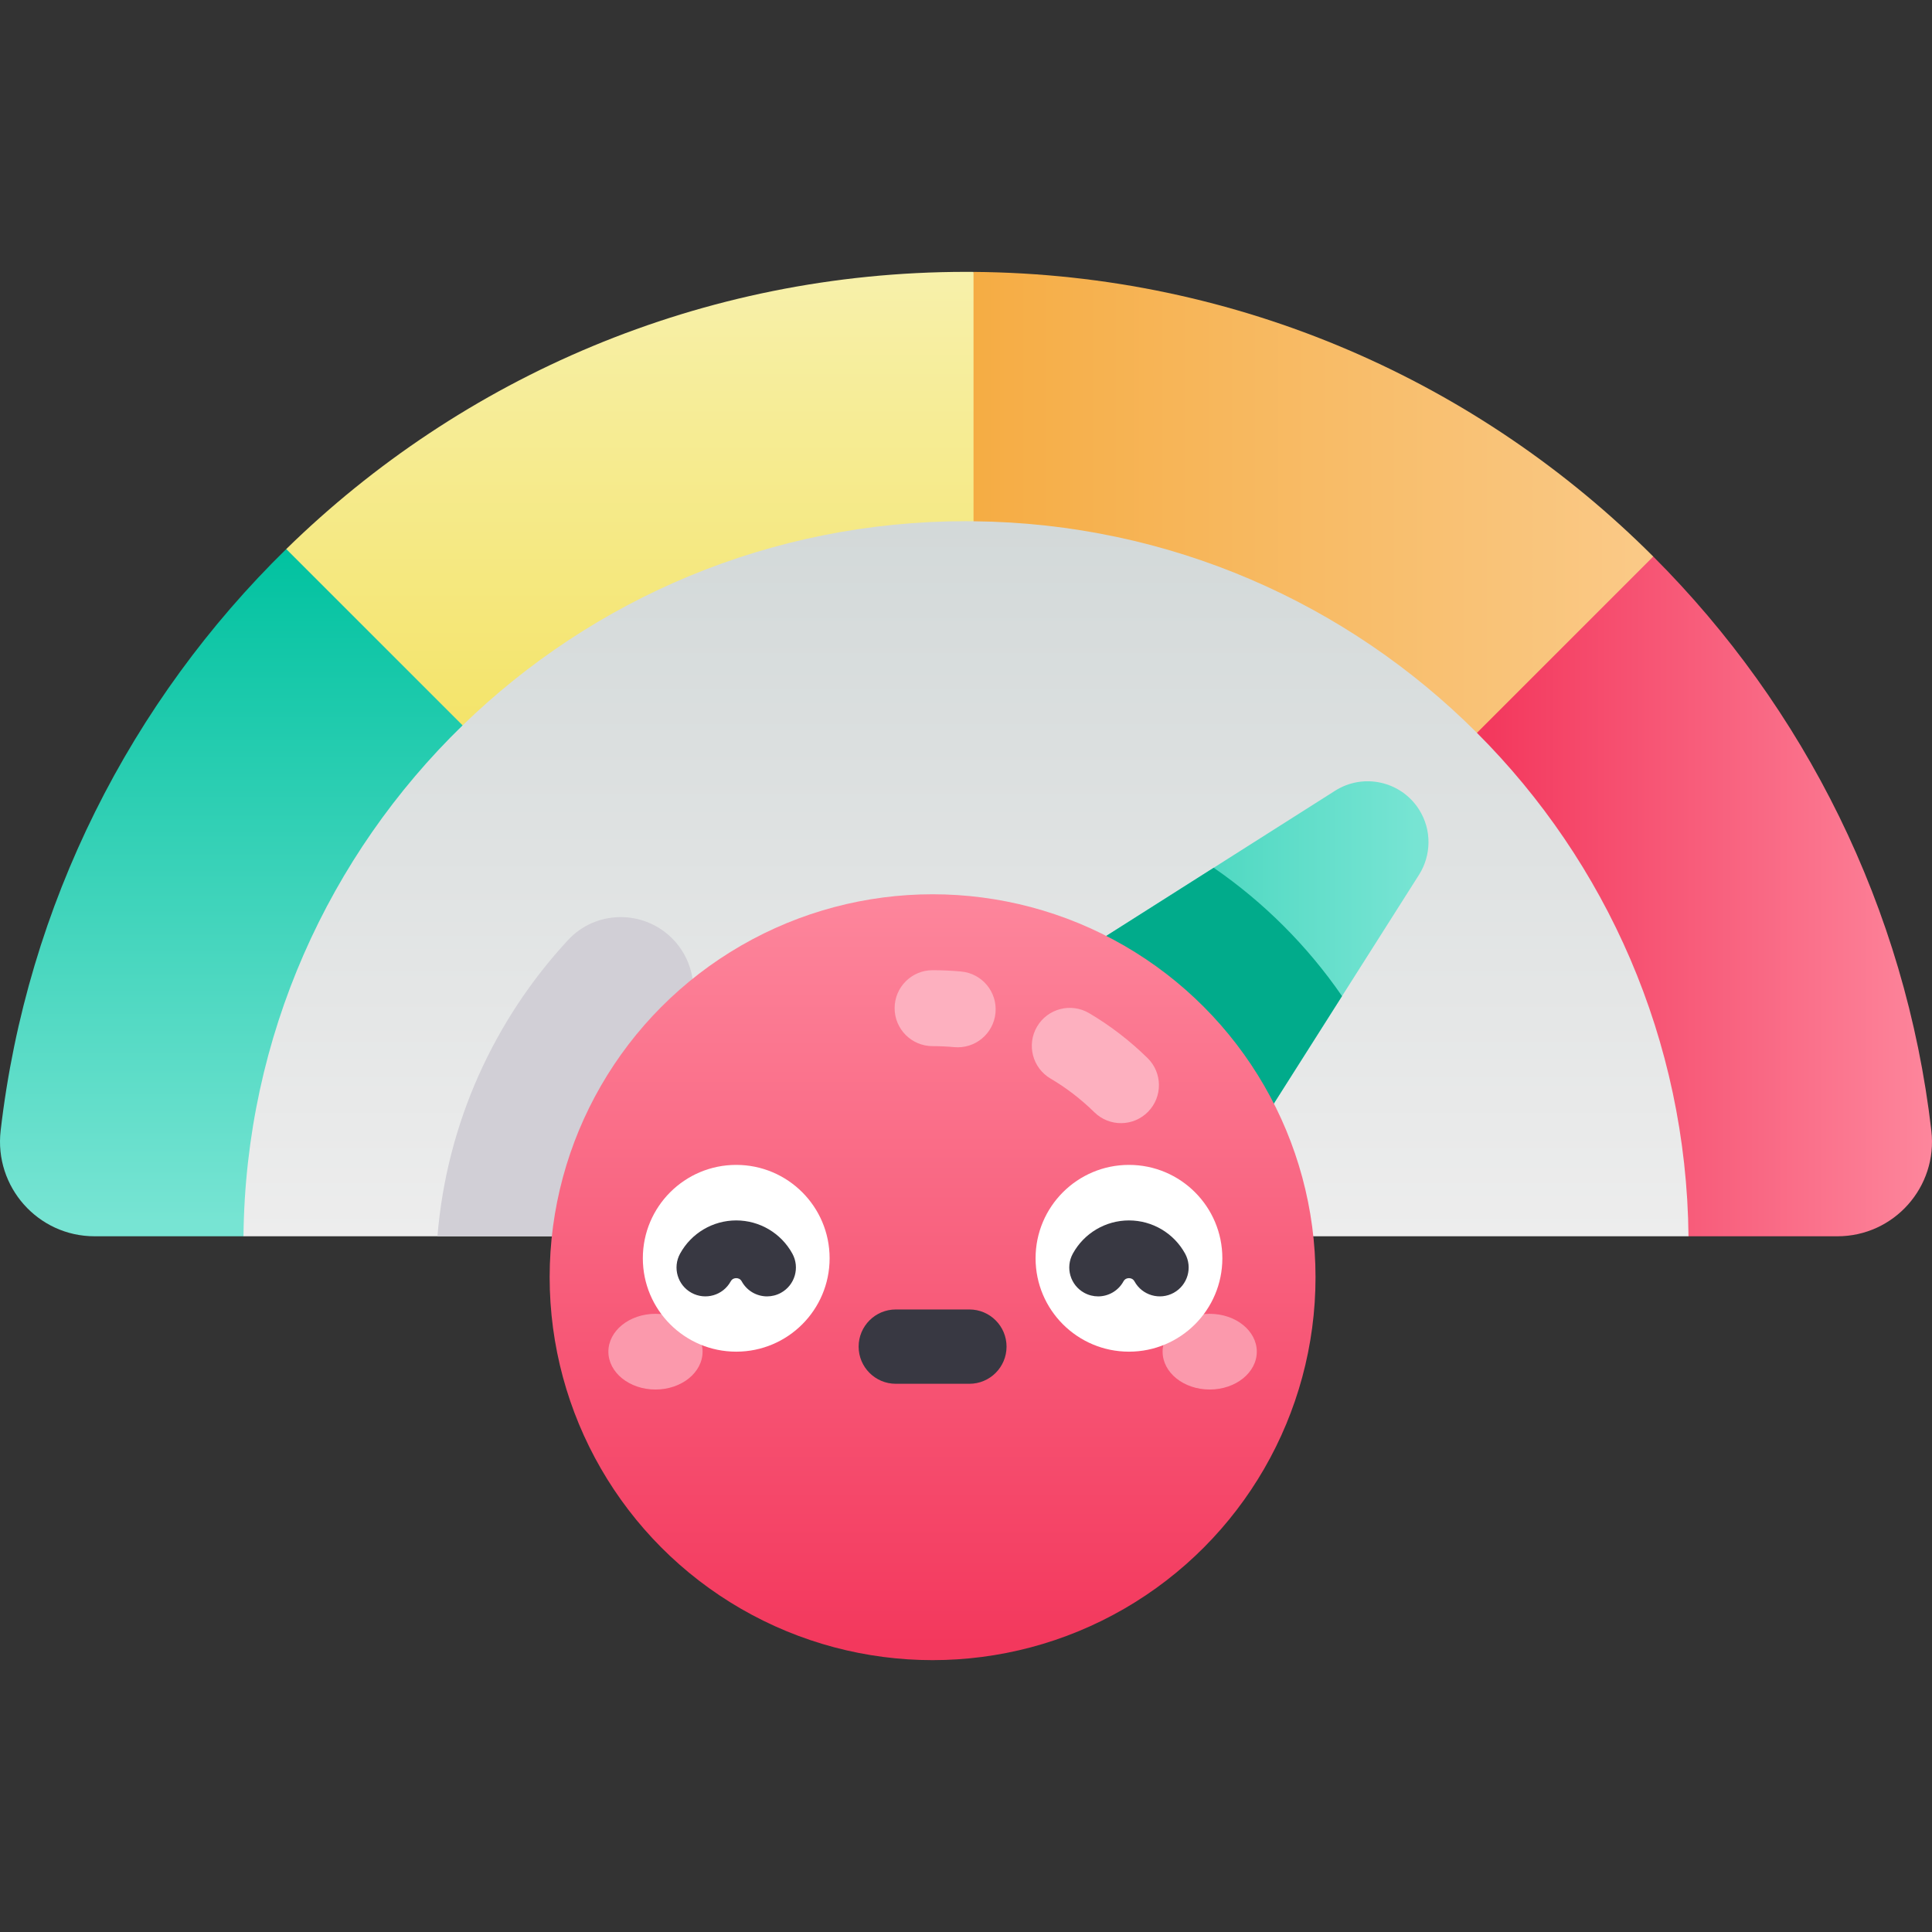 <svg id="Capa_1" enable-background="new 0 0 502 502" height="512" viewBox="0 0 502 502" width="512" xmlns="http://www.w3.org/2000/svg" xmlns:xlink="http://www.w3.org/1999/xlink"><rect x="0" y="0" width="502" height="502" fill="#333333" stroke="none"/><linearGradient id="SVGID_1_" gradientUnits="userSpaceOnUse" x1="246.194" x2="246.194" y1="321.228" y2="100.896"><stop offset="0" stop-color="#ededed"/><stop offset="1" stop-color="#ced5d5"/></linearGradient><linearGradient id="SVGID_2_" gradientUnits="userSpaceOnUse" x1="209.34" x2="371.173" y1="283.934" y2="283.934"><stop offset="0" stop-color="#01c2a0"/><stop offset=".979" stop-color="#77e4d3"/></linearGradient><linearGradient id="SVGID_3_" gradientUnits="userSpaceOnUse" x1="60.1" x2="60.1" y1="321.228" y2="142.663"><stop offset=".021" stop-color="#77e4d3"/><stop offset="1" stop-color="#01c2a0"/></linearGradient><linearGradient id="SVGID_4_" gradientUnits="userSpaceOnUse" x1="238.599" x2="429.573" y1="130.534" y2="130.534"><stop offset=".001" stop-color="#f5aa3e"/><stop offset=".978" stop-color="#fac986"/></linearGradient><linearGradient id="SVGID_5_" gradientUnits="userSpaceOnUse" x1="163.664" x2="163.664" y1="188.476" y2="70.639"><stop offset=".001" stop-color="#f4e46a"/><stop offset=".978" stop-color="#f7f0a9"/></linearGradient><linearGradient id="lg1"><stop offset=".021" stop-color="#f3385d"/><stop offset="1" stop-color="#fd869c"/></linearGradient><linearGradient id="SVGID_6_" gradientUnits="userSpaceOnUse" x1="383.76" x2="502" xlink:href="#lg1" y1="232.917" y2="232.917"/><linearGradient id="SVGID_7_" gradientUnits="userSpaceOnUse" x1="242.319" x2="242.319" xlink:href="#lg1" y1="431.361" y2="232.361"/><g><path d="m63.264 321.228h375.469l20.635-64.792-59.716-104.156-146.7-51.384-160.071 60.267-59.86 110.549z" fill="url(#SVGID_1_)"/><path d="m230.917 279.057 115.979-73.592c7.373-4.678 17.142-2.494 21.82 4.879 3.384 5.334 3.165 11.934 0 16.941l-73.592 115.979c-13.766 21.695-42.512 28.122-64.207 14.356-28.542-18.111-28.996-59.992 0-78.563z" fill="url(#SVGID_2_)"/><path d="m295.124 343.263 53.581-84.442c-8.984-13.045-20.301-24.362-33.346-33.346l-84.442 53.581z" fill="#01ab8b"/><path d="m109.208 145.816-34.831-3.153c-40.259 39.403-67.377 92.169-74.21 151.114-1.694 14.612 9.694 27.451 24.404 27.451h38.693c.532-52.067 22.24-99.051 56.935-132.752z" fill="url(#SVGID_3_)"/><path d="m429.573 144.606-15.136 33.462-30.677 12.35c-33.541-33.551-79.728-54.464-130.809-54.977l-14.353-30.684 14.353-34.108c68.956.523 131.342 28.677 176.622 73.957z" fill="url(#SVGID_4_)"/><path d="m170.316 290.182 8.913-27.158c2.215-6.749.445-14.171-4.578-19.194-7.528-7.528-19.844-7.373-27.074.442-19.048 20.589-31.486 47.376-33.91 76.956h108.54z" fill="#d1cfd6"/><path d="m252.952 70.649v64.793c-.651-.02-1.302-.02-1.953-.02-50.854 0-96.992 20.213-130.799 53.053l-45.823-45.813c45.546-44.56 107.873-72.024 176.621-72.024.651.001 1.302.001 1.954.011z" fill="url(#SVGID_5_)"/><path d="m501.834 293.814c-6.716-58-33.076-110.014-72.261-149.207l-45.813 45.813c33.557 33.557 54.451 79.745 54.972 130.809h38.692c14.696-.001 26.1-12.818 24.41-27.415z" fill="url(#SVGID_6_)"/><circle cx="242.319" cy="331.861" fill="url(#SVGID_7_)" r="99.5"/><g><path d="m284.36 289.011c-3.489-3.421-7.323-6.369-11.393-8.762-4.696-2.761-6.266-8.807-3.504-13.504 2.76-4.695 8.803-6.268 13.504-3.504 5.454 3.206 10.569 7.136 15.204 11.679 3.891 3.814 3.953 10.06.14 13.951-3.816 3.892-10.06 3.953-13.951.14z" fill="#fdb0bf"/></g><g><path d="m247.93 272.08c-1.853-.171-3.74-.259-5.611-.259-5.448 0-9.865-4.417-9.865-9.865s4.417-9.865 9.865-9.865c2.477 0 4.979.116 7.435.344 5.425.504 9.414 5.31 8.91 10.735-.503 5.424-5.31 9.415-10.734 8.91z" fill="#fdb0bf"/></g><g><ellipse cx="170.316" cy="351.209" fill="#fb99ac" rx="12.237" ry="9.834"/><ellipse cx="314.322" cy="351.209" fill="#fb99ac" rx="12.237" ry="9.834"/><circle cx="191.296" cy="326.944" fill="#fff" r="24.265"/><circle cx="293.343" cy="326.944" fill="#fff" r="24.265"/><path d="m199.312 336.845c-2.647.001-5.213-1.404-6.579-3.888-.386-.702-.995-.85-1.438-.85-.442 0-1.051.147-1.437.85-1.996 3.629-6.557 4.952-10.186 2.959-3.63-1.996-4.955-6.556-2.959-10.186 2.924-5.319 8.512-8.623 14.582-8.623s11.658 3.304 14.582 8.623c1.996 3.63.671 8.189-2.959 10.186-1.146.63-2.385.929-3.606.929z" fill="#383842"/><path d="m285.327 336.845c-1.222 0-2.46-.299-3.606-.929-3.63-1.995-4.955-6.556-2.959-10.186 2.924-5.318 8.511-8.623 14.581-8.623s11.658 3.304 14.583 8.623c1.996 3.63.671 8.189-2.959 10.186-3.629 1.996-8.19.67-10.186-2.959-.386-.702-.995-.85-1.438-.85-.442 0-1.051.147-1.437.85-1.365 2.483-3.932 3.888-6.579 3.888z" fill="#383842"/><g><path d="m251.881 359.555h-19.123c-5.332 0-9.655-4.323-9.655-9.655 0-5.332 4.323-9.655 9.655-9.655h19.123c5.332 0 9.655 4.323 9.655 9.655-.001 5.332-4.323 9.655-9.655 9.655z" fill="#383842"/></g></g></g></svg>